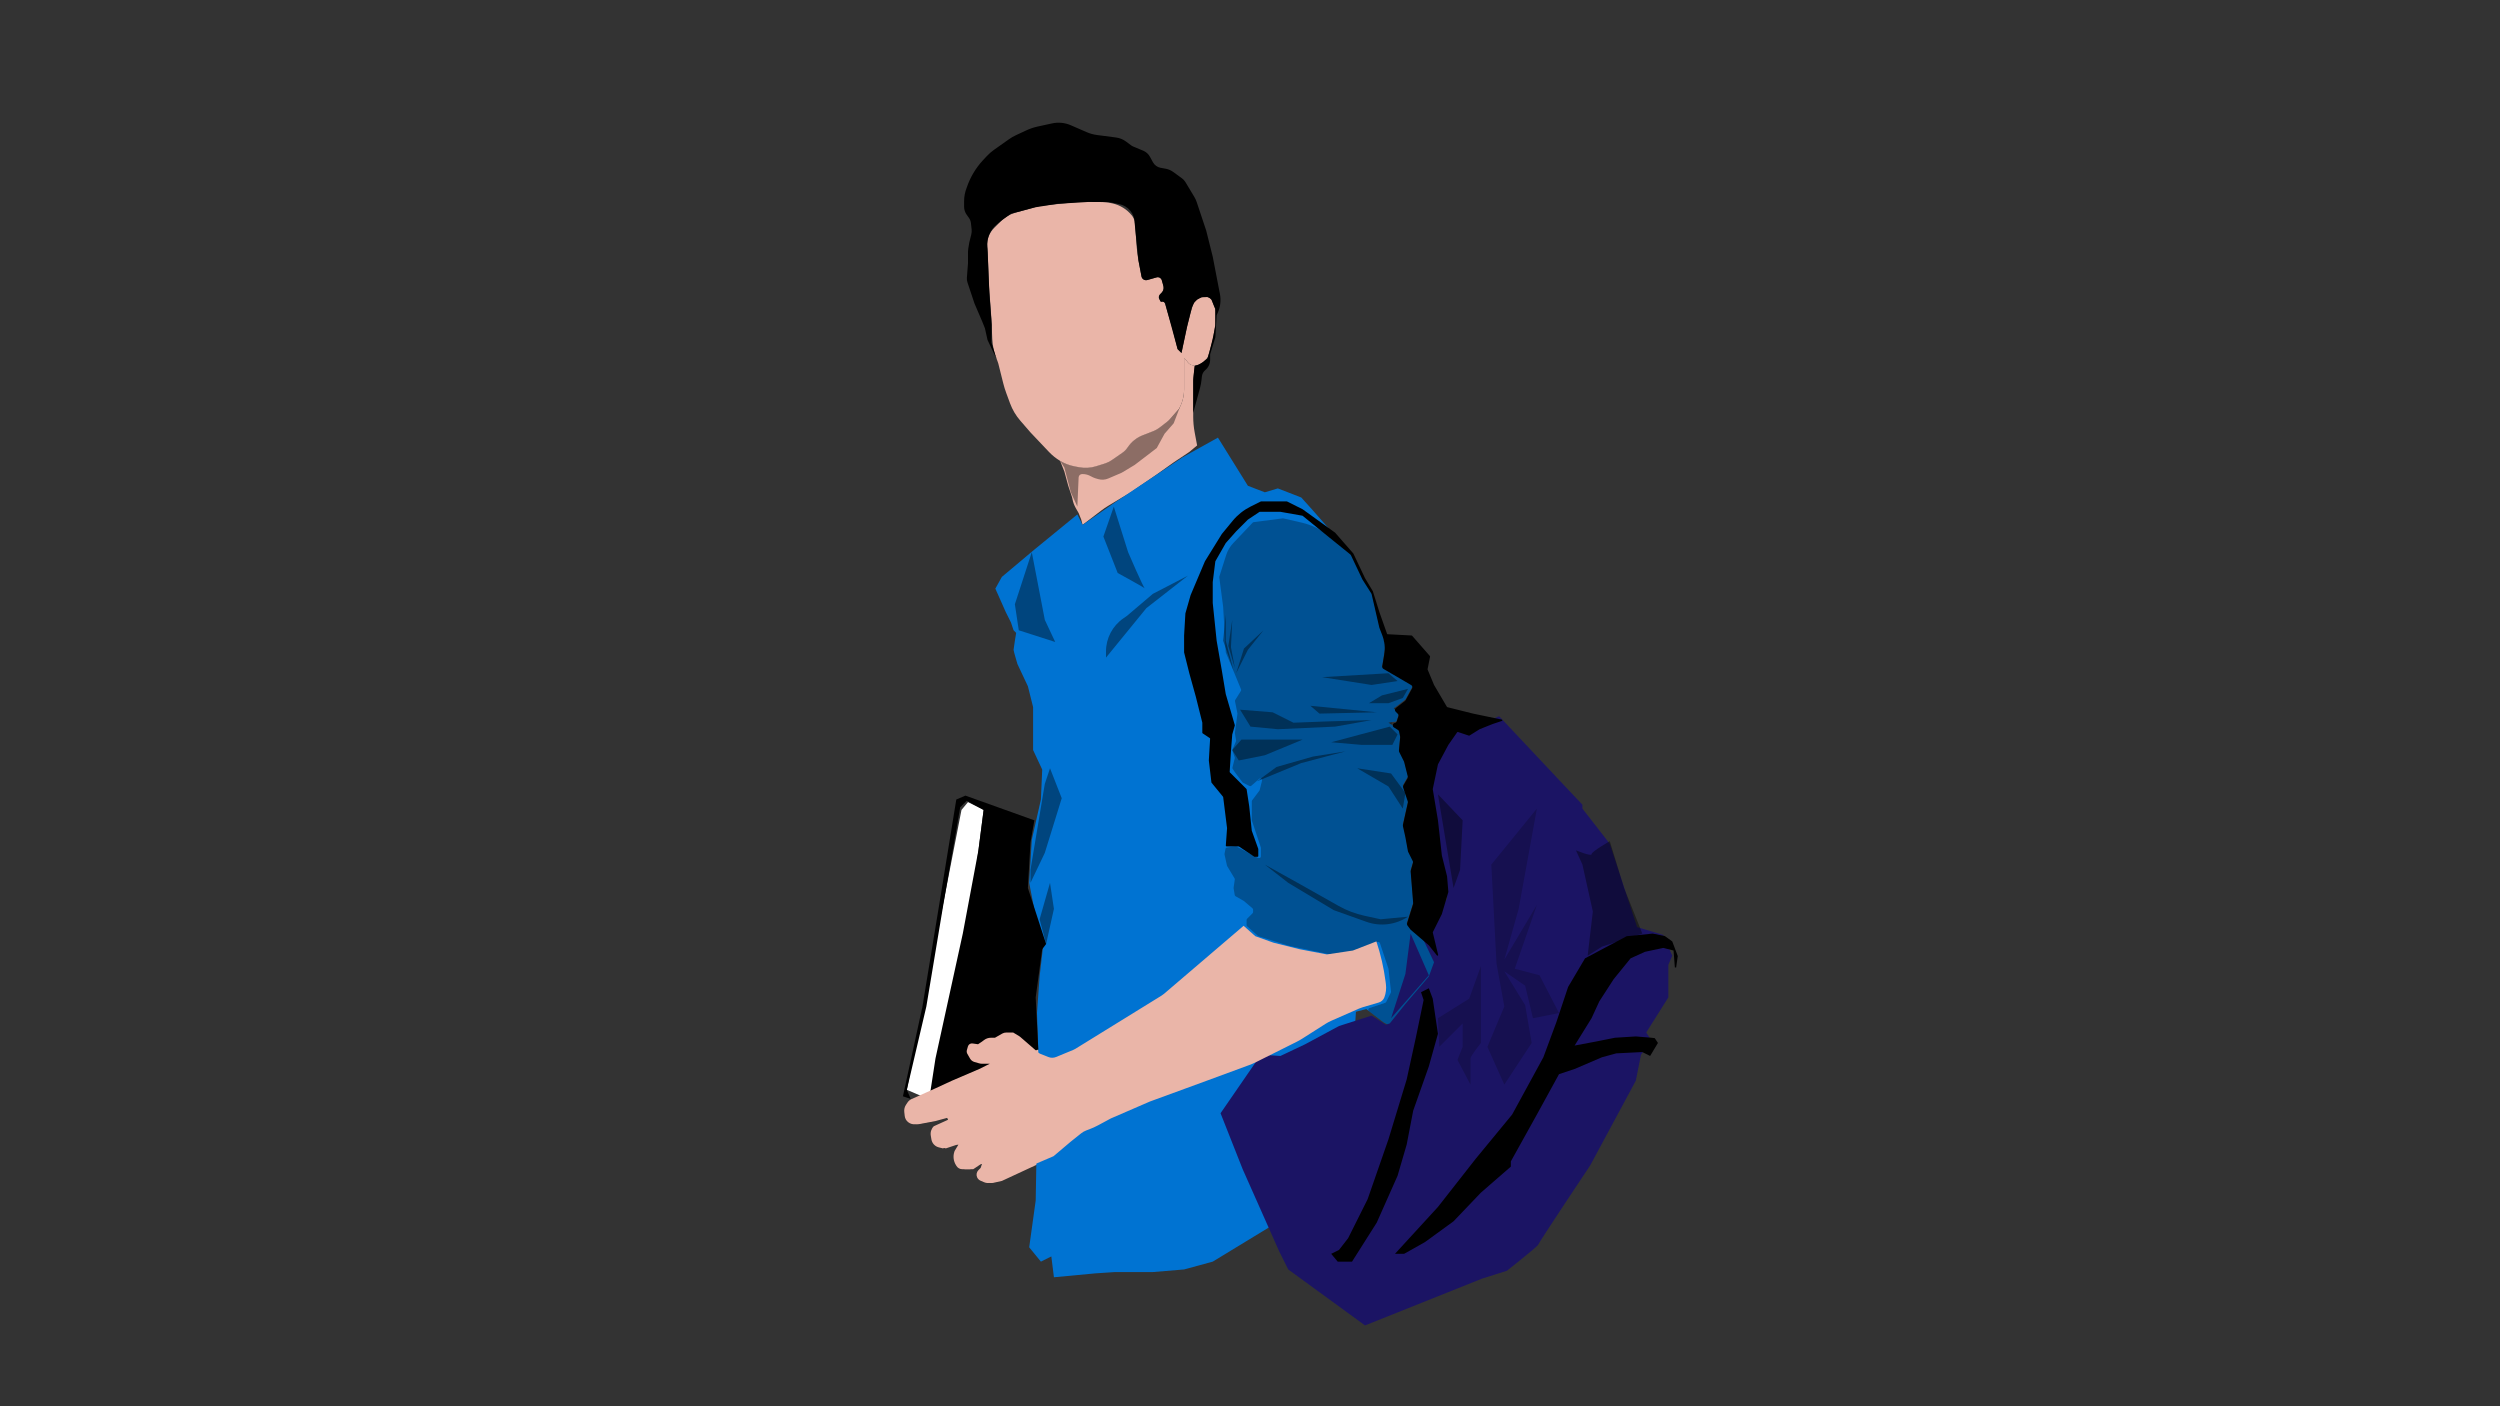 <?xml version="1.0" encoding="UTF-8" standalone="no"?>
<svg
   xmlns:dc="http://purl.org/dc/elements/1.1/"
   xmlns:cc="http://creativecommons.org/ns#"
   xmlns:rdf="http://www.w3.org/1999/02/22-rdf-syntax-ns#"
   xmlns:svg="http://www.w3.org/2000/svg"
   xmlns="http://www.w3.org/2000/svg"
   xmlns:sodipodi="http://sodipodi.sourceforge.net/DTD/sodipodi-0.dtd"
   xmlns:inkscape="http://www.inkscape.org/namespaces/inkscape"
   inkscape:version="1.0 (4035a4fb49, 2020-05-01)"
   sodipodi:docname="student.svg"
   viewBox="0 0 2560 1440"
   height="1440"
   width="2560"
   xml:space="preserve"
   id="svg833"
   version="1.1"><rect x="0" y="0" width="2560" height="1440" fill="#333333" stroke="none"/><defs
     id="defs837"><clipPath
       id="clipPath849"
       clipPathUnits="userSpaceOnUse"><path
         id="path847"
         d="M 0,1080 H 1920 V 0 H 0 Z" /></clipPath><clipPath
       id="clipPath861"
       clipPathUnits="userSpaceOnUse"><path
         id="path859"
         d="m 814.365,708.089 h 92.249 v -77 h -92.249 z" /></clipPath><clipPath
       id="clipPath893"
       clipPathUnits="userSpaceOnUse"><path
         id="path891"
         d="M 936.641,622.069 H 1105.61 V 230.44 H 936.641 Z" /></clipPath><clipPath
       id="clipPath909"
       clipPathUnits="userSpaceOnUse"><path
         id="path907"
         d="M 971.614,356.089 H 1081.61 V 310.061 H 971.614 Z" /></clipPath><clipPath
       id="clipPath925"
       clipPathUnits="userSpaceOnUse"><path
         id="path923"
         d="m 965.614,443.089 h 67.996 v -23 h -67.996 z" /></clipPath><clipPath
       id="clipPath941"
       clipPathUnits="userSpaceOnUse"><path
         id="path939"
         d="m 1042.61,430.089 h 37 v -31 h -37 z" /></clipPath><clipPath
       id="clipPath957"
       clipPathUnits="userSpaceOnUse"><path
         id="path955"
         d="m 946.614,452.089 h 53.996 v -16 h -53.996 z" /></clipPath><clipPath
       id="clipPath973"
       clipPathUnits="userSpaceOnUse"><path
         id="path971"
         d="m 1022.61,462.089 h 51 v -14 h -51 z" /></clipPath><clipPath
       id="clipPath989"
       clipPathUnits="userSpaceOnUse"><path
         id="path987"
         d="m 952.614,475.089 h 100.996 v -15 H 952.614 Z" /></clipPath><clipPath
       id="clipPath1005"
       clipPathUnits="userSpaceOnUse"><path
         id="path1003"
         d="m 1006.61,478.089 h 51 v -6 h -51 z" /></clipPath><clipPath
       id="clipPath1021"
       clipPathUnits="userSpaceOnUse"><path
         id="path1019"
         d="m 1051.61,491.089 h 30 v -11 h -30 z" /></clipPath><clipPath
       id="clipPath1037"
       clipPathUnits="userSpaceOnUse"><path
         id="path1035"
         d="m 1015.61,503.089 h 58 v -9 h -58 z" /></clipPath><clipPath
       id="clipPath1053"
       clipPathUnits="userSpaceOnUse"><path
         id="path1051"
         d="m 949.614,536.089 h 21 v -33 h -21 z" /></clipPath><clipPath
       id="clipPath1069"
       clipPathUnits="userSpaceOnUse"><path
         id="path1067"
         d="m 943.614,544.089 h 5 v -37 h -5 z" /></clipPath><clipPath
       id="clipPath1085"
       clipPathUnits="userSpaceOnUse"><path
         id="path1083"
         d="m 939.614,548.089 h 8 v -43 h -8 z" /></clipPath><clipPath
       id="clipPath1105"
       clipPathUnits="userSpaceOnUse"><path
         id="path1103"
         d="m 847.614,631.089 h 32.033 v -63 h -32.033 z" /></clipPath><clipPath
       id="clipPath1121"
       clipPathUnits="userSpaceOnUse"><path
         id="path1119"
         d="m 779.614,596.089 h 31 v -69 h -31 z" /></clipPath><clipPath
       id="clipPath1137"
       clipPathUnits="userSpaceOnUse"><path
         id="path1135"
         d="m 791.614,430.089 h 24 v -88 h -24 z" /></clipPath><clipPath
       id="clipPath1153"
       clipPathUnits="userSpaceOnUse"><path
         id="path1151"
         d="m 798.614,342.089 h 11 v -47 h -11 z" /></clipPath><clipPath
       id="clipPath1169"
       clipPathUnits="userSpaceOnUse"><path
         id="path1167"
         d="m 849.614,578.089 h 63 v -63 h -63 z" /></clipPath><clipPath
       id="clipPath1197"
       clipPathUnits="userSpaceOnUse"><path
         id="path1195"
         d="m 1142.61,399.089 h 55 v -212 h -55 z" /></clipPath><clipPath
       id="clipPath1213"
       clipPathUnits="userSpaceOnUse"><path
         id="path1211"
         d="m 1104.61,410.089 h 19 v -72 h -19 z" /></clipPath><clipPath
       id="clipPath1229"
       clipPathUnits="userSpaceOnUse"><path
         id="path1227"
         d="m 1104.61,278.089 h 33 v -91 h -33 z" /></clipPath><clipPath
       id="clipPath1245"
       clipPathUnits="userSpaceOnUse"><path
         id="path1243"
         d="m 1210.61,374.089 h 51 v -88 h -51 z" /></clipPath></defs><sodipodi:namedview
     inkscape:current-layer="g841"
     inkscape:window-maximized="1"
     inkscape:window-y="-8"
     inkscape:window-x="-8"
     inkscape:cy="558.23065"
     inkscape:cx="1280"
     inkscape:zoom="0.24726562"
     showgrid="false"
     id="namedview835"
     inkscape:window-height="738"
     inkscape:window-width="1280"
     inkscape:pageshadow="2"
     inkscape:pageopacity="0"
     guidetolerance="10"
     gridtolerance="10"
     objecttolerance="10"
     borderopacity="1"
     bordercolor="#666666"
     pagecolor="#ffffff" /><g
     transform="matrix(1.333,0,0,-1.333,0,1440)"
     inkscape:label="student-5473769"
     inkscape:groupmode="layer"
     id="g841"><g
       transform="translate(0,60)"
       id="g843"><g
         clip-path="url(#clipPath849)"
         id="g845"><g
           transform="translate(918.107,739.588)"
           id="g851"><path
             id="path853"
             style="fill:#eab5a8;fill-opacity:1;fill-rule:nonzero;stroke:none"
             d="m 0,0 c -2.154,-0.308 -4.305,0.583 -5.61,2.324 l -0.883,1.177 -2,2 v -9 -9 -5.938 c 0,-5.283 -1.379,-10.475 -4,-15.062 l -7.119,-8.009 c -0.586,-0.659 -1.231,-1.263 -1.928,-1.805 l -5.625,-4.375 c -1.544,-1.201 -3.254,-2.171 -5.077,-2.88 l -7.994,-3.109 c -4.723,-1.837 -8.765,-5.084 -11.576,-9.301 -1.111,-1.666 -2.526,-3.106 -4.172,-4.246 l -7.635,-5.285 c -1.905,-1.319 -3.999,-2.342 -6.211,-3.033 l -6.309,-1.971 c -4.173,-1.304 -8.601,-1.565 -12.897,-0.759 l -3.44,0.645 c -3.98,0.746 -7.795,2.194 -11.266,4.278 l 3.249,-8.15 2.93,-10.743 c 0.046,-0.171 0.098,-0.341 0.154,-0.51 l 2.916,-8.747 0.285,-1.426 c 0.474,-2.367 1.326,-4.642 2.523,-6.738 l 2.192,-3.836 2,-5 1,-4 14.431,11.036 c 1.711,1.308 3.495,2.52 5.342,3.628 l 17.227,10.336 19,13 14,10 12,8 6,5 -1.863,9.936 c -0.756,4.034 -1.137,8.129 -1.137,12.234 v 7.83 18.951 c 0,2.03 0.158,4.056 0.473,6.061 z" /></g><g
           id="g855"><g
             id="g857" /><g
             id="g869"><g
               id="g867"
               opacity="0.4"
               clip-path="url(#clipPath861)"><g
                 id="g865"
                 transform="translate(898.495,698.08)"><path
                   id="path863"
                   style="fill:#000000;fill-opacity:1;fill-rule:nonzero;stroke:none"
                   d="M 0,0 C -0.586,-0.659 -1.231,-1.264 -1.927,-1.805 L -7.553,-6.18 c -1.544,-1.201 -3.254,-2.171 -5.076,-2.88 l -7.995,-3.109 c -4.723,-1.837 -8.765,-5.084 -11.576,-9.301 -1.111,-1.666 -2.526,-3.106 -4.172,-4.246 l -7.634,-5.285 c -1.906,-1.319 -4,-2.342 -6.212,-3.033 l -6.309,-1.971 c -4.172,-1.304 -8.6,-1.565 -12.897,-0.759 l -3.44,0.645 c -3.979,0.746 -7.794,2.194 -11.266,4.278 l 3.249,-5.15 5,-19 5,-11 0.977,22.46 c 0.015,0.356 0.106,0.705 0.265,1.023 0.465,0.93 1.414,1.517 2.454,1.517 h 0.416 c 1.899,0 3.773,-0.442 5.472,-1.292 l 2.589,-1.295 c 0.55,-0.275 1.125,-0.498 1.716,-0.667 l 2.209,-0.631 c 2.524,-0.721 5.22,-0.55 7.632,0.483 l 10.27,4.402 10,6 17,13 6,11 7,8 5,13 z" /></g></g></g></g><g
           transform="translate(763.648,845.124)"
           id="g871"><path
             id="path873"
             style="fill:#eab5a8;fill-opacity:1;fill-rule:nonzero;stroke:none"
             d="m 0,0 5.251,5.251 c 3.091,3.091 6.925,5.333 11.134,6.512 l 16.454,4.607 c 1.415,0.396 2.861,0.672 4.323,0.823 l 24.223,2.506 c 1.719,0.177 3.446,0.266 5.175,0.266 h 14.585 c 3.205,0 6.4,-0.338 9.534,-1.009 6.006,-1.288 11.383,-4.61 15.219,-9.407 1.347,-1.683 2.153,-3.734 2.312,-5.883 l 1.354,-18.279 c 0.268,-3.612 0.741,-7.204 1.418,-10.762 l 2.234,-11.724 c 0.403,-2.114 2.533,-3.426 4.601,-2.835 l 6.826,1.95 c 1.842,0.526 3.765,-0.525 4.315,-2.36 l 1.051,-3.503 c 0.596,-1.986 0.14,-4.14 -1.21,-5.715 l -1.685,-1.966 c -1.092,-1.273 -0.696,-3.233 0.804,-3.983 l 1.851,-0.925 c 0.763,-0.382 1.335,-1.062 1.581,-1.88 l 5.615,-18.719 4,-16 3,-3 1,5 3,14 3,12 1.543,5.143 c 0.914,3.045 3.252,5.456 6.268,6.461 l 1.189,0.396 h 3.646 c 0.867,0 1.699,-0.344 2.312,-0.957 l 1.042,-1.043 2.172,-5.068 c 0.547,-1.274 0.828,-2.647 0.828,-4.033 v -9.093 c 0,-0.536 -0.044,-1.071 -0.132,-1.601 l -1.8,-10.798 c -0.045,-0.271 -0.105,-0.539 -0.181,-0.803 l -3.391,-11.868 c -0.323,-1.131 -0.979,-2.138 -1.882,-2.891 l -2.576,-2.146 c -1.332,-1.111 -2.947,-1.829 -4.663,-2.074 l -0.882,-0.126 c -2.154,-0.307 -4.304,0.583 -5.61,2.324 l -0.883,1.177 -2,2 v -9 -9 -5.937 c 0,-5.283 -1.379,-10.475 -4,-15.063 l -7.119,-8.008 c -0.586,-0.66 -1.231,-1.264 -1.927,-1.806 l -5.626,-4.375 c -1.543,-1.2 -3.253,-2.171 -5.076,-2.88 l -7.995,-3.108 c -4.722,-1.837 -8.765,-5.085 -11.576,-9.301 -1.11,-1.666 -2.526,-3.107 -4.172,-4.246 l -7.634,-5.285 c -1.905,-1.32 -4,-2.342 -6.212,-3.033 l -6.309,-1.972 c -4.172,-1.304 -8.6,-1.564 -12.897,-0.759 l -3.44,0.645 c -3.979,0.746 -7.794,2.195 -11.266,4.278 -3.153,1.891 -6.032,4.203 -8.561,6.872 l -14.19,14.978 -7.881,9.095 c -3.384,3.904 -6.034,8.39 -7.82,13.239 l -2.918,7.92 c -0.92,2.496 -1.704,5.039 -2.349,7.619 l -3.776,15.107 c -0.17,0.679 -0.399,1.342 -0.683,1.982 -2.36,5.311 -3.697,11.02 -3.939,16.827 l -0.634,15.211 -2,27 -1,27 -0.151,1.509 C -5.723,-9.151 -3.819,-3.819 0,0" /></g><g
           transform="translate(957.614,309.089)"
           id="g875"><path
             id="path877"
             style="fill:#eab5a8;fill-opacity:1;fill-rule:nonzero;stroke:none"
             d="m 0,0 -61.101,-52.231 c -0.599,-0.512 -1.235,-0.977 -1.905,-1.39 l -66.199,-40.888 c -0.529,-0.327 -1.084,-0.61 -1.659,-0.846 l -13.223,-5.446 c -1.868,-0.768 -3.962,-0.779 -5.838,-0.029 l -6.494,2.598 c -0.385,0.154 -0.741,0.371 -1.054,0.642 l -14.082,12.204 c -0.296,0.257 -0.614,0.488 -0.95,0.69 L -177,-82 h -5.364 c -1.072,0 -2.126,-0.279 -3.056,-0.812 L -191,-86 h -3.085 c -1.892,0 -3.733,-0.613 -5.247,-1.749 L -201,-89 l -3,-2 -4.259,0.608 c -1.571,0.225 -3.066,-0.745 -3.501,-2.269 l -0.796,-2.785 c -0.284,-0.993 -0.155,-2.06 0.357,-2.956 l 2.05,-3.586 c 0.736,-1.29 1.948,-2.241 3.377,-2.648 l 3.605,-1.03 c 0.774,-0.222 1.576,-0.334 2.381,-0.334 h 4.786 1 l -8,-4 -21,-9 -13,-6 -18.123,-8.155 c -1.226,-0.552 -2.273,-1.439 -3.019,-2.558 l -1.187,-1.779 c -1.079,-1.62 -1.553,-3.569 -1.338,-5.503 l 0.347,-3.124 c 0.205,-1.845 1.134,-3.532 2.583,-4.692 l 0.087,-0.068 c 1.682,-1.347 3.868,-1.892 5.986,-1.495 L -239,-150 l 11,3 1,-2 -11,-5 c -1.883,-1.883 -2.74,-4.559 -2.302,-7.185 l 0.484,-2.907 c 0.497,-2.98 2.714,-5.382 5.646,-6.115 L -231,-171 l 9,3 h 3 l -3,-5 -0.191,-0.574 c -1.146,-3.436 -0.697,-7.204 1.222,-10.276 l 0.431,-0.69 c 0.957,-1.53 2.634,-2.46 4.439,-2.46 H -210 l 6,4 h 3 l -1,-3 -1.673,-1.673 c -1.411,-1.412 -1.846,-3.528 -1.105,-5.382 0.498,-1.245 1.47,-2.242 2.703,-2.77 l 2.67,-1.144 c 1.564,-0.671 3.299,-0.832 4.96,-0.463 l 6.445,1.432 28,13 14,6 13,11 8.173,6.539 c 1.211,0.968 2.566,1.738 4.017,2.282 l 2.343,0.879 c 2.309,0.865 4.556,1.887 6.727,3.056 l 9.74,5.244 30,13 41,15 35.008,12.898 c 1.993,0.734 3.944,1.579 5.844,2.528 l 30.905,15.453 c 1.494,0.747 2.949,1.57 4.358,2.467 l 17.679,11.251 c 1.469,0.934 3.006,1.756 4.599,2.456 l 21.178,9.318 c 0.952,0.419 1.929,0.776 2.927,1.069 l 12.367,3.638 c 1.973,0.58 3.56,2.056 4.283,3.983 1.216,3.243 1.618,6.736 1.17,10.17 l -0.273,2.09 C 107.685,-32.25 105.326,-21.977 102,-12 l -18,-7 -20,-3 -21,4 -20,5 -14,5 z" /></g><g
           transform="translate(917.614,739.089)"
           id="g879"><path
             id="path881"
             style="fill:#000000;fill-opacity:1;fill-rule:nonzero;stroke:none"
             d="M 0,0 -0.971,-10.556 V -19.074 -29.67 L -1,-36.042 4.234,-16.813 c 0.51,1.873 0.874,3.782 1.088,5.711 l 0.343,3.083 C 5.88,-6.082 6.836,-4.303 8.333,-3.055 10.657,-1.119 12,1.749 12,4.773 V 9 l 4,13 1,17 0.894,2.012 c 2.021,4.547 2.582,9.608 1.606,14.487 L 19,58 14,84 9,104 1.707,125.879 c -0.47,1.41 -1.093,2.764 -1.857,4.038 l -6.789,11.315 c -0.7,1.167 -1.628,2.181 -2.728,2.981 l -6.754,4.912 c -1.698,1.234 -3.651,2.07 -5.716,2.445 l -3.93,0.715 c -2.487,0.452 -4.637,2.005 -5.847,4.225 l -2.331,4.272 c -1.136,2.083 -2.948,3.716 -5.138,4.628 l -7.65,3.187 c -0.642,0.268 -1.248,0.614 -1.805,1.032 l -3.702,2.776 c -2.268,1.701 -4.937,2.788 -7.749,3.155 l -14.543,1.897 c -2.765,0.36 -5.465,1.107 -8.023,2.219 l -12.202,5.305 c -4.514,1.963 -9.531,2.456 -14.341,1.411 l -11.04,-2.4 c -3.032,-0.659 -5.981,-1.654 -8.792,-2.966 l -8.009,-3.737 c -1.837,-0.857 -3.594,-1.877 -5.25,-3.046 l -11.365,-8.023 c -2.092,-1.476 -4.026,-3.163 -5.773,-5.034 l -2.747,-2.943 c -5.684,-6.091 -9.989,-13.333 -12.624,-21.237 L -175,137 c -1.321,-3.303 -2,-6.828 -2,-10.385 v -4.231 c 0,-2.2 0.688,-4.347 1.967,-6.138 l 1.737,-2.431 c 0.85,-1.19 1.381,-2.578 1.543,-4.032 l 0.529,-4.768 c 0.148,-1.333 0.057,-2.681 -0.268,-3.981 l -1.435,-5.741 c -0.049,-0.195 -0.09,-0.392 -0.122,-0.59 l -0.757,-4.537 C -173.935,89.39 -174,88.605 -174,87.818 V 79 l -0.857,-11.141 c -0.094,-1.227 0.058,-2.46 0.447,-3.628 L -169,48 l 6,-14 2,-5 2,-9 7.021,-14.745 L -156,18 l 0.191,13.702 -1.787,24.766 -1.276,30.638 -0.343,4.532 c -0.493,6.502 2.189,12.841 7.198,17.015 L -148,112 l 7,5 18.766,4.958 17.107,2.681 23.616,1.403 L -66,126 l 8.233,-1.646 C -50.925,122.985 -46,116.978 -46,110 l 2.88,-28.598 2.397,-12.601 c 0.389,-2.042 2.445,-3.311 4.445,-2.742 l 3.533,1.005 3.809,1.093 c 1.615,0.464 3.298,-0.483 3.74,-2.104 l 1.308,-4.797 c 0.539,-1.976 -0.148,-4.084 -1.747,-5.364 l -0.392,-0.313 c -1.172,-0.938 -1.592,-2.532 -1.035,-3.925 L -26.36,49.9 c 0.202,-0.505 0.763,-0.765 1.28,-0.593 1.125,0.375 2.333,-0.281 2.631,-1.43 l 1.385,-5.33 L -13,13 -10,10 -5.553,30.937 -2,45 -0.255,48.713 2,51 5.362,52.798 10,53 12,52 13.149,50.851 15,46 16,44 V 37 31 L 14.585,23.724 13,17 11.394,10.542 10,6 6.606,3.075 3,1 Z" /></g><g
           transform="translate(935.614,684.089)"
           id="g883"><path
             id="path885"
             style="fill:#0073d2;fill-opacity:1;fill-rule:nonzero;stroke:none"
             d="m 0,0 -27,-15 -51,-34 -26,-18 -4,8 -33,-27 -25,-21 -5,-9 8,-18 4,-8 2,-6 2,-2 c 0,0 -2,-12 -2,-13 0,-1 3,-11 3,-11 l 8,-17 4,-16 v -33 l 7,-15 -1,-23 -7,-31 -2,-33 6,-31 5,-15 -3,-26 -2,-28 1,-30 -2,-114 -5,-36 9,-11 8,4 2,-16 32,3 15,1 h 29 l 24,2 22,6 46,28 56,40 8,124 8,2 13,-10 9,-5 18,20 16,21 v 14 l -8,10 -14,12 -3,4 5,16 -2,25 2,7 -4,8 -2,11 -2,9 4,18 -4,12 4,7 -3,12 -4,8 1,11 -1,5 -8,5 6,1 2,6 -4,4 9,7 6,11 -24,14 3,18 -5,13 -6,26 -7,11 -9,19 -29,33 -9,10 -18,7 -10,-3 -13,5 z" /></g><g
           id="g887"><g
             id="g889" /><g
             id="g901"><g
               id="g899"
               opacity="0.3"
               clip-path="url(#clipPath893)"><g
                 id="g897"
                 transform="translate(1037.745,594.812)"><path
                   id="path895"
                   style="fill:#000000;fill-opacity:1;fill-rule:nonzero;stroke:none"
                   d="m 0,0 8.833,-18.647 c 0.023,-0.05 0.051,-0.099 0.081,-0.146 l 6.831,-10.735 c 0.082,-0.129 0.142,-0.27 0.176,-0.419 l 5.927,-25.683 c 0.013,-0.062 0.032,-0.122 0.054,-0.181 l 2.151,-5.59 c 1.843,-4.793 2.371,-9.994 1.526,-15.059 l -1.558,-9.349 c -0.091,-0.549 0.166,-1.099 0.649,-1.38 l 22.071,-12.875 c 0.628,-0.367 0.851,-1.166 0.502,-1.804 l -5.24,-9.609 c -0.089,-0.162 -0.209,-0.304 -0.355,-0.418 l -7.578,-5.893 c -0.637,-0.496 -0.697,-1.44 -0.125,-2.011 l 2.336,-2.337 c 0.361,-0.359 0.486,-0.891 0.325,-1.375 l -1.481,-4.444 c -0.158,-0.472 -0.563,-0.818 -1.055,-0.9 l -1.7,-0.284 c -1.221,-0.204 -1.541,-1.809 -0.491,-2.465 l 4.498,-2.811 c 0.313,-0.196 0.533,-0.513 0.605,-0.876 l 0.848,-4.24 c 0.025,-0.127 0.033,-0.257 0.022,-0.386 l -0.949,-10.425 c -0.022,-0.249 0.025,-0.499 0.137,-0.722 l 3.763,-7.527 c 0.044,-0.088 0.078,-0.18 0.101,-0.274 l 2.834,-11.334 c 0.084,-0.336 0.034,-0.692 -0.137,-0.992 l -3.434,-6.01 c -0.189,-0.332 -0.229,-0.729 -0.108,-1.091 l 3.692,-11.077 c 0.077,-0.232 0.09,-0.479 0.037,-0.717 l -3.854,-17.345 c -0.043,-0.192 -0.043,-0.391 0,-0.583 l 1.935,-8.709 1.965,-10.81 c 0.023,-0.126 0.063,-0.247 0.12,-0.362 l 3.681,-7.36 c 0.15,-0.301 0.182,-0.646 0.091,-0.97 l -1.79,-6.263 c -0.044,-0.156 -0.061,-0.317 -0.048,-0.477 l 1.96,-24.498 c 0.013,-0.172 -0.005,-0.344 -0.057,-0.508 l -4.717,-15.094 c -0.129,-0.414 -0.052,-0.863 0.207,-1.207 l 2.499,-3.332 c 0.059,-0.079 0.126,-0.151 0.2,-0.214 l 13.792,-11.823 c 0.065,-0.054 0.124,-0.115 0.175,-0.18 l 7.627,-9.533 c 0.191,-0.239 0.295,-0.535 0.295,-0.839 v -13.076 c 0,-0.294 -0.097,-0.581 -0.275,-0.814 l -15.692,-20.596 c -0.022,-0.029 -0.046,-0.057 -0.07,-0.085 l -17.247,-19.163 c -0.419,-0.466 -1.105,-0.58 -1.651,-0.276 l -7.978,4.432 c -0.058,0.033 -0.114,0.069 -0.167,0.11 l -10.918,8.398 c -0.852,0.657 -0.626,1.999 0.395,2.339 l 12.075,4.026 c 0.338,0.112 0.617,0.355 0.776,0.673 l 3.574,7.148 c 0.116,0.231 0.163,0.491 0.134,0.749 l -1.94,17.464 c -0.011,0.094 -0.031,0.187 -0.062,0.276 l -6.516,19.552 c -0.24,0.719 -1.027,1.098 -1.739,0.836 l -18.363,-6.744 c -0.086,-0.032 -0.175,-0.054 -0.265,-0.068 l -17.833,-2.675 c -0.158,-0.023 -0.318,-0.019 -0.474,0.014 l -30.863,6.478 c -0.042,0.008 -0.084,0.019 -0.125,0.033 l -23.5,7.353 c -0.182,0.057 -0.35,0.152 -0.492,0.279 l -8.333,7.407 c -0.287,0.255 -0.451,0.62 -0.451,1.004 v 3.84 c 0,0.356 0.141,0.698 0.393,0.95 l 4.214,4.213 c 0.252,0.252 0.393,0.594 0.393,0.95 v 1.825 c 0,0.393 -0.172,0.766 -0.47,1.021 l -6.433,5.514 c -0.065,0.056 -0.134,0.105 -0.208,0.147 l -6.336,3.62 c -0.35,0.2 -0.592,0.548 -0.658,0.945 l -0.861,5.166 c -0.023,0.136 -0.025,0.275 -0.005,0.411 l 0.903,6.323 c 0.044,0.304 -0.019,0.616 -0.177,0.881 l -5.643,9.404 c -0.074,0.124 -0.128,0.259 -0.16,0.399 l -1.891,8.511 c -0.04,0.183 -0.042,0.371 -0.006,0.555 l 0.755,3.772 c 0.113,0.567 0.577,0.998 1.151,1.069 l 6.618,0.828 c 0.274,0.034 0.552,-0.017 0.795,-0.146 l 16.331,-8.645 c 0.194,-0.103 0.409,-0.157 0.628,-0.157 h 0.323 c 0.743,0 1.344,0.602 1.344,1.344 v 6.439 c 0,0.144 -0.023,0.288 -0.069,0.424 l -6.863,20.586 c -0.045,0.138 -0.068,0.282 -0.068,0.425 v 14.335 c 0,0.29 0.094,0.573 0.269,0.806 l 5.568,7.425 c 0.107,0.143 0.185,0.306 0.229,0.48 l 1.813,7.254 c 0.078,0.311 0.042,0.641 -0.102,0.927 -0.393,0.787 -1.424,0.99 -2.086,0.411 l -6.012,-5.262 c -0.411,-0.358 -0.998,-0.434 -1.486,-0.19 l -4.91,2.455 c -0.186,0.093 -0.348,0.228 -0.474,0.395 l -5.787,7.717 c -0.015,0.02 -0.029,0.04 -0.043,0.061 l -1.65,2.474 c -0.21,0.315 -0.277,0.704 -0.185,1.071 l 1.761,7.043 c 0.062,0.249 0.052,0.509 -0.029,0.751 l -1.715,5.145 c -0.104,0.312 -0.09,0.651 0.04,0.954 l 2.644,6.169 c 0.101,0.236 0.132,0.496 0.09,0.75 l -0.902,5.413 c -0.022,0.132 -0.024,0.266 -0.006,0.399 l 1.943,14.578 c 0.02,0.146 0.015,0.296 -0.014,0.441 l -1.852,9.257 c -0.067,0.337 -0.003,0.685 0.178,0.975 l 4.352,6.963 c 0.229,0.368 0.268,0.824 0.103,1.224 l -6.737,16.361 -4.912,11.789 c -0.059,0.14 -0.093,0.288 -0.102,0.44 l -1.983,34.723 c -0.002,0.032 -0.005,0.064 -0.01,0.097 l -2.955,22.655 c -0.025,0.195 -0.007,0.394 0.052,0.582 l 5.237,16.458 c 1.101,3.459 2.972,6.624 5.472,9.256 l 14.873,15.655 c 0.212,0.224 0.494,0.367 0.8,0.407 l 22.288,2.907 c 0.158,0.021 0.319,0.013 0.475,-0.023 l 14.114,-3.257 c 7.667,-1.769 14.832,-5.258 20.953,-10.202 L -0.37,0.47 C -0.213,0.343 -0.086,0.183 0,0" /></g></g></g></g><g
           id="g903"><g
             id="g905" /><g
             id="g917"><g
               id="g915"
               opacity="0.4"
               clip-path="url(#clipPath909)"><g
                 id="g913"
                 transform="translate(1081.614,316.089)"><path
                   id="path911"
                   style="fill:#000000;fill-opacity:1;fill-rule:nonzero;stroke:none"
                   d="M 0,0 V 0 C -9.438,-6.292 -21.296,-7.752 -31.978,-3.937 L -57,5 -92,26 -110,40 -83,25 -53.39,8.297 C -47.165,4.785 -40.449,2.229 -33.467,0.71 L -21,-2 Z" /></g></g></g></g><g
           id="g919"><g
             id="g921" /><g
             id="g933"><g
               id="g931"
               opacity="0.4"
               clip-path="url(#clipPath925)"><g
                 id="g929"
                 transform="translate(965.614,420.089)"><path
                   id="path927"
                   style="fill:#000000;fill-opacity:1;fill-rule:nonzero;stroke:none"
                   d="m 0,0 15,11 28,8 25,4 -34,-9 z" /></g></g></g></g><g
           id="g935"><g
             id="g937" /><g
             id="g949"><g
               id="g947"
               opacity="0.4"
               clip-path="url(#clipPath941)"><g
                 id="g945"
                 transform="translate(1042.614,430.089)"><path
                   id="path943"
                   style="fill:#000000;fill-opacity:1;fill-rule:nonzero;stroke:none"
                   d="M 0,0 26,-4 37,-19 35,-31 24,-14 Z" /></g></g></g></g><g
           id="g951"><g
             id="g953" /><g
             id="g965"><g
               id="g963"
               opacity="0.4"
               clip-path="url(#clipPath957)"><g
                 id="g961"
                 transform="translate(953.614,452.089)"><path
                   id="path959"
                   style="fill:#000000;fill-opacity:1;fill-rule:nonzero;stroke:none"
                   d="m 0,0 -7,-8 5,-8 20,4 29,12 z" /></g></g></g></g><g
           id="g967"><g
             id="g969" /><g
             id="g981"><g
               id="g979"
               opacity="0.4"
               clip-path="url(#clipPath973)"><g
                 id="g977"
                 transform="translate(1067.614,462.089)"><path
                   id="path975"
                   style="fill:#000000;fill-opacity:1;fill-rule:nonzero;stroke:none"
                   d="m 0,0 -45,-12 23,-2 H 2 l 4,8 z" /></g></g></g></g><g
           id="g983"><g
             id="g985" /><g
             id="g997"><g
               id="g995"
               opacity="0.4"
               clip-path="url(#clipPath989)"><g
                 id="g993"
                 transform="translate(952.614,475.089)"><path
                   id="path991"
                   style="fill:#000000;fill-opacity:1;fill-rule:nonzero;stroke:none"
                   d="m 0,0 25,-2 16,-8 26,1 34,1 -28,-5 -44,-2 -21,2 z" /></g></g></g></g><g
           id="g999"><g
             id="g1001" /><g
             id="g1013"><g
               id="g1011"
               opacity="0.4"
               clip-path="url(#clipPath1005)"><g
                 id="g1009"
                 transform="translate(1006.614,478.089)"><path
                   id="path1007"
                   style="fill:#000000;fill-opacity:1;fill-rule:nonzero;stroke:none"
                   d="m 0,0 7,-6 44,1 z" /></g></g></g></g><g
           id="g1015"><g
             id="g1017" /><g
             id="g1029"><g
               id="g1027"
               opacity="0.4"
               clip-path="url(#clipPath1021)"><g
                 id="g1025"
                 transform="translate(1081.614,491.089)"><path
                   id="path1023"
                   style="fill:#000000;fill-opacity:1;fill-rule:nonzero;stroke:none"
                   d="m 0,0 -20,-5 -10,-6 h 15 l 11,4 z" /></g></g></g></g><g
           id="g1031"><g
             id="g1033" /><g
             id="g1045"><g
               id="g1043"
               opacity="0.4"
               clip-path="url(#clipPath1037)"><g
                 id="g1041"
                 transform="translate(1066.614,503.089)"><path
                   id="path1039"
                   style="fill:#000000;fill-opacity:1;fill-rule:nonzero;stroke:none"
                   d="m 0,0 7,-6 -20,-3 -38,6 z" /></g></g></g></g><g
           id="g1047"><g
             id="g1049" /><g
             id="g1061"><g
               id="g1059"
               opacity="0.4"
               clip-path="url(#clipPath1053)"><g
                 id="g1057"
                 transform="translate(970.614,536.089)"><path
                   id="path1055"
                   style="fill:#000000;fill-opacity:1;fill-rule:nonzero;stroke:none"
                   d="m 0,0 -15,-14 -6,-19 9,18 z" /></g></g></g></g><g
           id="g1063"><g
             id="g1065" /><g
             id="g1077"><g
               id="g1075"
               opacity="0.4"
               clip-path="url(#clipPath1069)"><g
                 id="g1073"
                 transform="translate(946.614,544.089)"><path
                   id="path1071"
                   style="fill:#000000;fill-opacity:1;fill-rule:nonzero;stroke:none"
                   d="m 0,0 -3,-20 5,-17 -3,16 z" /></g></g></g></g><g
           id="g1079"><g
             id="g1081" /><g
             id="g1093"><g
               id="g1091"
               opacity="0.4"
               clip-path="url(#clipPath1085)"><g
                 id="g1089"
                 transform="translate(941.614,548.089)"><path
                   id="path1087"
                   style="fill:#000000;fill-opacity:1;fill-rule:nonzero;stroke:none"
                   d="M 0,0 -2,-20 6,-43 0,-20 Z" /></g></g></g></g><g
           transform="translate(1083.614,303.089)"
           id="g1095"><path
             id="path1097"
             style="fill:#1b1464;fill-opacity:1;fill-rule:nonzero;stroke:none"
             d="m 0,0 -4,-31 -11,-34 29,33 z" /></g><g
           id="g1099"><g
             id="g1101" /><g
             id="g1113"><g
               id="g1111"
               opacity="0.4"
               clip-path="url(#clipPath1105)"><g
                 id="g1109"
                 transform="translate(855.614,631.089)"><path
                   id="path1107"
                   style="fill:#000000;fill-opacity:1;fill-rule:nonzero;stroke:none"
                   d="m 0,0 11,-35 c 0,0 12,-28 13,-28 1,0 -21,12 -21,12 l -11,28 z" /></g></g></g></g><g
           id="g1115"><g
             id="g1117" /><g
             id="g1129"><g
               id="g1127"
               opacity="0.4"
               clip-path="url(#clipPath1121)"><g
                 id="g1125"
                 transform="translate(792.614,596.089)"><path
                   id="path1123"
                   style="fill:#000000;fill-opacity:1;fill-rule:nonzero;stroke:none"
                   d="m 0,0 -13,-40 3,-20 28,-9 -8,17 z" /></g></g></g></g><g
           id="g1131"><g
             id="g1133" /><g
             id="g1145"><g
               id="g1143"
               opacity="0.4"
               clip-path="url(#clipPath1137)"><g
                 id="g1141"
                 transform="translate(802.614,418.089)"><path
                   id="path1139"
                   style="fill:#000000;fill-opacity:1;fill-rule:nonzero;stroke:none"
                   d="M 0,0 -11,-66 V -76 L 0,-53 13,-11 4,12 Z" /></g></g></g></g><g
           id="g1147"><g
             id="g1149" /><g
             id="g1161"><g
               id="g1159"
               opacity="0.4"
               clip-path="url(#clipPath1153)"><g
                 id="g1157"
                 transform="translate(806.614,342.089)"><path
                   id="path1155"
                   style="fill:#000000;fill-opacity:1;fill-rule:nonzero;stroke:none"
                   d="m 0,0 -8,-28 5,-19 6,27 z" /></g></g></g></g><g
           id="g1163"><g
             id="g1165" /><g
             id="g1177"><g
               id="g1175"
               opacity="0.4"
               clip-path="url(#clipPath1169)"><g
                 id="g1173"
                 transform="translate(912.614,578.089)"><path
                   id="path1171"
                   style="fill:#000000;fill-opacity:1;fill-rule:nonzero;stroke:none"
                   d="m 0,0 -32,-25 -31,-38 v 4.729 c 0,10.186 5.015,19.719 13.408,25.489 L -47,-31 l 20,17 z" /></g></g></g></g><g
           transform="translate(968.614,210.089)"
           id="g1179"><path
             id="path1181"
             style="fill:#1b1464;fill-opacity:1;fill-rule:nonzero;stroke:none"
             d="m 0,0 -31,-45 17,-43 28,-63 7,-14 59,-43 90,36 19,6 c 0,0 24,19 24,20 0,1 40,61 40,61 l 35,65 4,20 8,11 -4,6 17,27 v 25 l 3,7 -7,16 -20,6 -21,64 -21,27 v 3 l -17,18 -47,50 -14,-6 -9,-7 -11,3 -14,-23 -5,-31 8,-45 5,-31 L 124,90 133,71 129,60 111,39 99,24 96,23 85,30 60,22 34,8 15,-1 Z" /></g><g
           transform="translate(1071.614,57.089)"
           id="g1183"><path
             id="path1185"
             style="fill:#000000;fill-opacity:1;fill-rule:nonzero;stroke:none"
             d="m 0,0 33,36 29,37 28,34 24,44 10,27 9,27 13,22 32,17 20,2 9.273,-1.882 L 213,240 217.233,228.751 216,220 h -1 l -1,13 -8,2 -14,-3 -11,-5 -13,-16 -11,-17 -6,-13 -13,-21 16,3 15,3 16,1 12,-1 2.538,-0.308 L 202,162 l -6,-10 -6,3 -20,-1 -11,-3 -21,-9 -12,-4 L 109,107 89,71 V 67 L 66,47 45,25 23,9 7,0 Z" /></g><g
           transform="translate(1022.614,57.089)"
           id="g1187"><path
             id="path1189"
             style="fill:#000000;fill-opacity:1;fill-rule:nonzero;stroke:none"
             d="m 0,0 5,-6 h 11 l 19,30 16,36 7,24 5,26 12,34 7,25 -4,27 -3,8 -6,-3 2,-6 L 65,166 58,134 44,88 28,42 13,12 6,3 Z" /></g><g
           id="g1191"><g
             id="g1193" /><g
             id="g1205"><g
               id="g1203"
               opacity="0.2"
               clip-path="url(#clipPath1197)"><g
                 id="g1201"
                 transform="translate(1145.614,356.089)"><path
                   id="path1199"
                   style="fill:#000000;fill-opacity:1;fill-rule:nonzero;stroke:none"
                   d="m 0,0 35,43 -14,-77 -11,-39 25,42 -17,-49 19,-5 15,-29 -20,-4 -6,25 -16,11 16,-26 5,-29 -21,-32 -13,29 13,31 -6,33 z" /></g></g></g></g><g
           id="g1207"><g
             id="g1209" /><g
             id="g1221"><g
               id="g1219"
               opacity="0.4"
               clip-path="url(#clipPath1213)"><g
                 id="g1217"
                 transform="translate(1104.614,410.089)"><path
                   id="path1215"
                   style="fill:#000000;fill-opacity:1;fill-rule:nonzero;stroke:none"
                   d="M 0,0 19,-20 17,-58 12,-72 Z" /></g></g></g></g><g
           id="g1223"><g
             id="g1225" /><g
             id="g1237"><g
               id="g1235"
               opacity="0.2"
               clip-path="url(#clipPath1229)"><g
                 id="g1233"
                 transform="translate(1104.614,238.089)"><path
                   id="path1231"
                   style="fill:#000000;fill-opacity:1;fill-rule:nonzero;stroke:none"
                   d="m 0,0 1,-22 18,18 v -18 l -4,-10 10,-19 v 20 c 0,2 8,12 8,12 V 40 L 24,15 Z" /></g></g></g></g><g
           id="g1239"><g
             id="g1241" /><g
             id="g1253"><g
               id="g1251"
               opacity="0.4"
               clip-path="url(#clipPath1245)"><g
                 id="g1249"
                 transform="translate(1210.614,367.089)"><path
                   id="path1247"
                   style="fill:#000000;fill-opacity:1;fill-rule:nonzero;stroke:none"
                   d="M 0,0 C 0,0 12,-5 12,-3 12,-1 26,7 26,7 L 37,-29 51,-64 20,-74 9,-81 13,-47 5,-11 Z" /></g></g></g></g><g
           transform="translate(1020.916,607.576)"
           id="g1255"><path
             id="path1257"
             style="fill:#000000;fill-opacity:1;fill-rule:nonzero;stroke:none"
             d="m 0,0 16.364,-13.218 c 0.22,-0.177 0.397,-0.401 0.517,-0.656 l 8.766,-18.507 c 0.034,-0.071 0.072,-0.139 0.114,-0.204 l 6.764,-10.63 c 0.115,-0.18 0.198,-0.378 0.246,-0.585 l 5.897,-25.558 c 0.02,-0.086 0.046,-0.17 0.077,-0.252 l 2.085,-5.42 c 1.878,-4.882 2.414,-10.178 1.555,-15.337 L 40.91,-99.21 c -0.128,-0.769 0.233,-1.537 0.905,-1.928 l 21.309,-12.431 c 0.876,-0.511 1.188,-1.627 0.701,-2.517 l -4.94,-9.058 c -0.123,-0.226 -0.292,-0.424 -0.495,-0.582 l -7.015,-5.456 c -0.891,-0.693 -0.973,-2.009 -0.175,-2.807 l 1.678,-1.678 c 0.503,-0.502 0.678,-1.246 0.453,-1.919 l -1.276,-3.83 c -0.22,-0.659 -0.785,-1.142 -1.471,-1.256 -1.703,-0.285 -2.149,-2.525 -0.686,-3.44 l 3.114,-1.946 c 0.437,-0.274 0.743,-0.716 0.844,-1.222 l 0.789,-3.94 c 0.035,-0.177 0.044,-0.358 0.028,-0.537 l -0.927,-10.199 c -0.031,-0.346 0.034,-0.696 0.191,-1.007 l 3.668,-7.339 c 0.062,-0.123 0.11,-0.251 0.143,-0.384 l 2.767,-11.069 c 0.118,-0.47 0.048,-0.966 -0.191,-1.386 l -3.21,-5.617 c -0.264,-0.464 -0.32,-1.018 -0.151,-1.524 l 3.57,-10.712 c 0.108,-0.322 0.126,-0.668 0.052,-1 l -3.797,-17.086 c -0.059,-0.268 -0.059,-0.545 0,-0.813 l 1.91,-8.594 1.952,-10.736 c 0.032,-0.175 0.088,-0.344 0.167,-0.503 l 3.555,-7.108 c 0.209,-0.419 0.254,-0.903 0.125,-1.354 l -1.706,-5.973 c -0.062,-0.215 -0.084,-0.44 -0.066,-0.664 l 1.944,-24.3 c 0.019,-0.239 -0.008,-0.479 -0.079,-0.708 l -4.606,-14.737 c -0.179,-0.576 -0.072,-1.202 0.289,-1.684 l 2.301,-3.068 c 0.082,-0.109 0.176,-0.21 0.28,-0.299 l 13.71,-11.751 c 0.089,-0.077 0.17,-0.161 0.244,-0.253 l 6.109,-7.635 c 0.354,-0.444 1.064,-0.096 0.932,0.456 l -4.106,17.129 c -0.029,0.122 -0.014,0.25 0.041,0.362 l 6.893,13.784 c 0.013,0.029 0.025,0.058 0.034,0.088 l 4.959,16.859 c 0.018,0.063 0.025,0.129 0.019,0.194 l -0.988,11.858 c -0.002,0.029 -0.007,0.057 -0.013,0.085 l -3.982,15.924 c -0.005,0.022 -0.01,0.046 -0.012,0.07 l -2.995,26.95 c -0.001,0.009 -0.002,0.019 -0.004,0.029 l -3.981,23.887 c -0.011,0.065 -0.009,0.131 0.005,0.197 l 3.964,18.827 c 0.009,0.05 0.027,0.097 0.05,0.141 l 7.95,14.905 c 0.009,0.018 0.021,0.037 0.033,0.055 l 6.755,9.648 c 0.134,0.193 0.38,0.274 0.603,0.2 l 8.386,-2.796 c 0.15,-0.05 0.315,-0.03 0.45,0.054 l 7.747,4.842 c 0.028,0.017 0.056,0.031 0.085,0.043 l 9.942,3.976 c 0.009,0.004 0.019,0.008 0.029,0.011 l 7.116,2.372 c 0.515,0.172 0.472,0.914 -0.059,1.026 l -22.072,4.597 -19.784,4.946 c -0.139,0.035 -0.257,0.124 -0.329,0.247 l -9.868,16.776 c -0.013,0.02 -0.024,0.043 -0.033,0.065 l -4.924,11.817 c -0.04,0.097 -0.051,0.205 -0.031,0.308 l 1.917,9.584 c 0.033,0.162 -0.012,0.33 -0.121,0.454 l -13.679,15.634 c -0.095,0.109 -0.229,0.174 -0.372,0.181 l -18.421,0.97 c -0.215,0.011 -0.402,0.151 -0.474,0.353 l -5.881,16.665 -4.981,15.94 c -0.013,0.04 -0.03,0.079 -0.052,0.115 l -5.954,9.923 c -0.009,0.015 -0.017,0.03 -0.024,0.046 l -8.958,18.909 c -0.021,0.045 -0.047,0.086 -0.08,0.123 L 4.738,3.468 C 4.711,3.498 4.682,3.525 4.648,3.549 l -24.916,17.939 c -0.023,0.017 -0.046,0.032 -0.073,0.044 l -11.848,5.925 c -0.075,0.037 -0.156,0.056 -0.239,0.056 h -19.749 c -0.082,0 -0.164,-0.019 -0.237,-0.056 l -7.884,-3.941 C -65.575,20.877 -70.24,17.16 -73.991,12.605 L -82.279,2.541 c -0.015,-0.019 -0.03,-0.038 -0.042,-0.058 l -12.96,-20.935 c -0.014,-0.023 -0.027,-0.048 -0.037,-0.072 l -10.972,-25.933 c -0.008,-0.02 -0.015,-0.04 -0.021,-0.061 l -3.975,-13.912 c -0.011,-0.038 -0.017,-0.076 -0.02,-0.115 l -0.995,-16.926 c -0.001,-0.011 -0.001,-0.021 -0.001,-0.031 v -12.919 c 0,-0.043 0.005,-0.087 0.016,-0.129 l 3.984,-15.937 5,-18 4.984,-19.936 c 0.01,-0.042 0.016,-0.085 0.016,-0.129 v -7.65 c 0,-0.178 0.089,-0.343 0.237,-0.442 l 5.509,-3.674 c 0.157,-0.104 0.247,-0.284 0.236,-0.474 l -0.979,-16.648 c -0.002,-0.031 -10e-4,-0.062 0.002,-0.094 l 1.977,-16.799 c 0.011,-0.1 0.052,-0.196 0.116,-0.274 l 8.805,-10.761 c 0.063,-0.078 0.104,-0.172 0.116,-0.271 l 2.974,-23.796 c 0.005,-0.034 0.006,-0.069 0.003,-0.104 l -0.956,-13.378 c -0.022,-0.308 0.222,-0.57 0.531,-0.57 h 9.268 c 0.105,0 0.208,-0.031 0.295,-0.089 l 11.731,-7.821 c 0.088,-0.059 0.191,-0.09 0.295,-0.09 h 2.308 c 0.294,0 0.532,0.238 0.532,0.532 v 5.376 c 0,0.061 -0.011,0.121 -0.031,0.179 l -4.948,13.854 c -0.014,0.04 -0.024,0.081 -0.028,0.123 l -1.993,18.936 -1.974,12.828 c -0.017,0.112 -0.069,0.215 -0.149,0.295 l -12.707,12.707 c -0.108,0.109 -0.165,0.257 -0.155,0.409 l 0.985,15.761 0.996,12.946 c 0.002,0.037 0.009,0.072 0.018,0.106 l 1.944,6.801 c 0.027,0.096 0.027,0.198 -0.001,0.295 l -6.948,23.822 c -0.006,0.02 -0.011,0.041 -0.014,0.061 l -2.995,17.969 -3.997,22.983 c -0.002,0.011 -0.004,0.023 -0.005,0.036 l -2.995,28.954 c -0.002,0.018 -0.003,0.036 -0.003,0.055 v 15.939 c 0,0.022 0.001,0.044 0.004,0.066 l 1.983,15.862 c 0.008,0.07 0.031,0.137 0.065,0.197 l 7.92,13.86 c 0.018,0.032 0.04,0.062 0.064,0.09 l 7.953,8.946 c 0.007,0.008 0.015,0.016 0.022,0.023 l 8.952,8.952 c 0.025,0.025 0.051,0.047 0.081,0.066 l 8.821,5.882 c 0.088,0.058 0.191,0.089 0.295,0.089 h 15.793 c 0.032,0 0.062,-0.002 0.093,-0.008 l 16.818,-2.968 c 0.089,-0.016 0.172,-0.054 0.243,-0.111 z" /></g><g
           transform="translate(696.614,183.089)"
           id="g1259"><path
             id="path1261"
             style="fill:#ffffff;fill-opacity:1;fill-rule:nonzero;stroke:none"
             d="m 0,0 42,215 5,6 12,-6 L 50,145 27,40 21,-9 Z" /></g><g
           transform="translate(794.614,390.089)"
           id="g1263"><path
             id="path1265"
             style="fill:#000000;fill-opacity:1;fill-rule:nonzero;stroke:none"
             d="m 0,0 -53,19 -7,-3 -13,-80 -13,-79 -15,-69 6,-2 -3,7 15,64 13,78 13,75 5,5 13,-7 -4,-31 -12,-64 -21,-96 -4,-26 83,33 -2,40 5,37 3,4 -14,43 2,35 z" /></g><g
           transform="translate(955.321,309.089)"
           id="g1267"><path
             id="path1269"
             style="fill:#eab5a8;fill-opacity:1;fill-rule:nonzero;stroke:none"
             d="m 0,0 -61.101,-52.231 c -0.598,-0.512 -1.235,-0.977 -1.905,-1.39 l -66.199,-40.888 c -0.529,-0.327 -1.084,-0.61 -1.659,-0.846 l -13.223,-5.446 c -1.868,-0.768 -3.962,-0.779 -5.838,-0.029 l -6.494,2.598 c -0.384,0.154 -0.741,0.371 -1.054,0.642 l -14.081,12.204 c -0.297,0.257 -0.615,0.488 -0.951,0.69 L -177,-82 h -5.364 c -1.072,0 -2.125,-0.279 -3.056,-0.812 L -191,-86 h -3.085 c -1.892,0 -3.733,-0.613 -5.247,-1.749 L -201,-89 l -3,-2 -4.259,0.608 c -1.571,0.225 -3.066,-0.745 -3.501,-2.269 l -0.796,-2.785 c -0.284,-0.993 -0.155,-2.06 0.358,-2.956 l 2.049,-3.586 c 0.737,-1.29 1.949,-2.241 3.377,-2.648 l 3.605,-1.03 c 0.774,-0.222 1.576,-0.334 2.381,-0.334 h 4.786 1 l -8,-4 -21,-9 -13,-6 -18.123,-8.155 c -1.226,-0.552 -2.273,-1.439 -3.019,-2.558 l -1.186,-1.779 c -1.08,-1.62 -1.554,-3.569 -1.339,-5.503 l 0.347,-3.124 c 0.205,-1.845 1.134,-3.532 2.583,-4.692 l 0.087,-0.068 c 1.682,-1.347 3.868,-1.892 5.986,-1.495 L -239,-150 l 11,3 1,-2 -11,-5 c -1.882,-1.883 -2.74,-4.559 -2.302,-7.185 l 0.484,-2.907 c 0.497,-2.98 2.714,-5.382 5.646,-6.115 L -231,-171 l 9,3 h 3 l -3,-5 -0.191,-0.574 c -1.145,-3.436 -0.697,-7.204 1.222,-10.276 l 0.432,-0.69 c 0.956,-1.53 2.634,-2.46 4.438,-2.46 H -210 l 6,4 h 3 l -1,-3 -1.673,-1.673 c -1.411,-1.412 -1.846,-3.528 -1.105,-5.382 0.498,-1.245 1.471,-2.242 2.703,-2.77 l 2.67,-1.144 c 1.564,-0.671 3.299,-0.832 4.96,-0.463 l 6.445,1.432 28,13 14,6 13,11 8.174,6.539 c 1.21,0.968 2.565,1.738 4.016,2.282 l 2.344,0.879 c 2.308,0.865 4.555,1.887 6.726,3.056 l 9.74,5.244 30,13 41,15 35.009,12.898 c 1.992,0.734 3.944,1.579 5.843,2.528 l 30.906,15.453 c 1.493,0.747 2.949,1.57 4.358,2.467 l 17.678,11.251 c 1.469,0.934 3.006,1.756 4.599,2.456 l 21.179,9.318 c 0.951,0.419 1.928,0.776 2.926,1.069 l 12.367,3.638 c 1.974,0.58 3.56,2.056 4.283,3.983 1.216,3.243 1.618,6.736 1.17,10.17 l -0.273,2.09 C 107.685,-32.25 105.326,-21.977 102,-12 l -18,-7 -20,-3 -21,4 -20,5 -14,5 z" /></g></g></g></g></svg>
